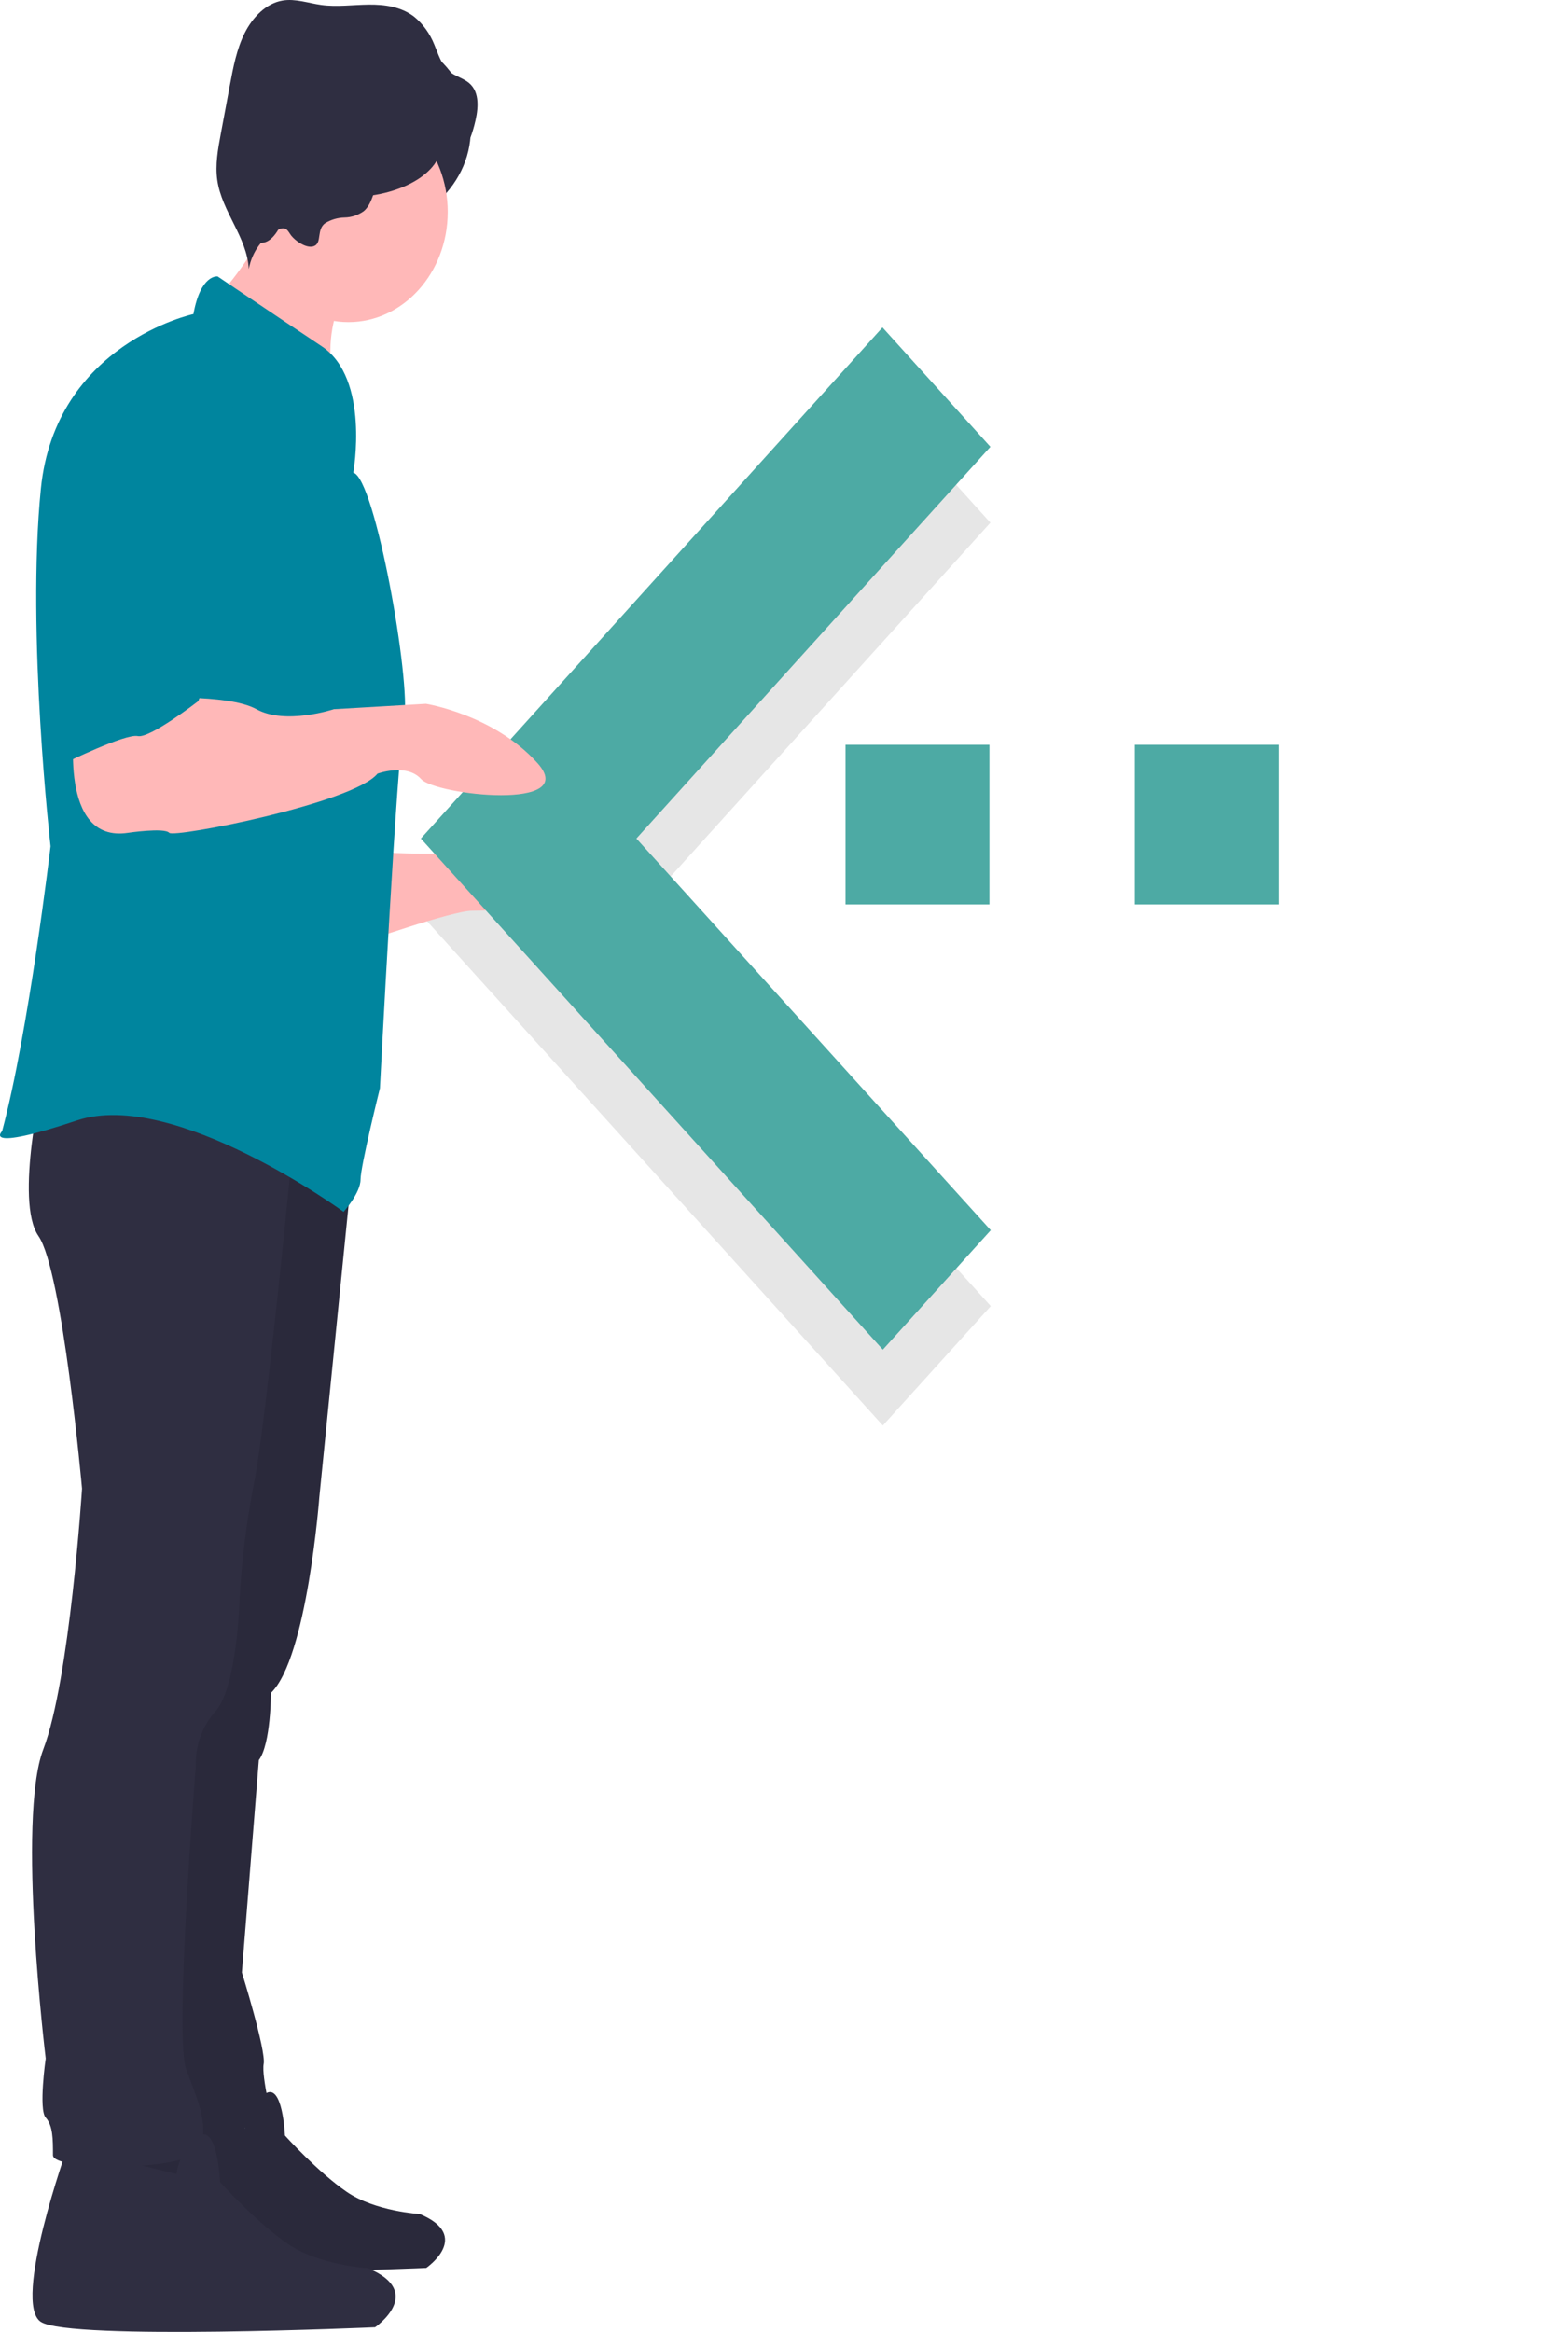 <!-- <svg viewBox="0 0 183 272" fill="none" xmlns="http://www.w3.org/2000/svg">
<path opacity="0.1" d="M128.069 152.012L82.259 106.422L128.022 60.8328L114.07 46.9375L54.4011 106.422L114.117 165.907L128.069 152.012Z" fill="black"/>
<path d="M45.1953 27.3248C53.8402 27.3248 60.8482 21.8626 60.8482 15.1246C60.8482 8.38664 53.8402 2.92444 45.1953 2.92444C36.5504 2.92444 29.5424 8.38664 29.5424 15.1246C29.5424 21.8626 36.5504 27.3248 45.1953 27.3248Z" fill="#2F2E41"/>
<path d="M47.8562 99.118C47.8562 99.118 61.9439 100.056 64.4484 98.1795C66.9528 96.3026 77.5968 100.682 78.536 103.185C79.4752 105.687 63.5092 106 61.0047 106C58.5002 106 46.604 109.754 46.604 109.754L47.8562 99.118Z" fill="#FFB8B8"/>
<path d="M18.8473 244.838C18.8473 244.838 12.2818 261.382 15.7073 263.379C19.1328 265.376 55.0998 263.949 55.0998 263.949C55.0998 263.949 61.0943 260.241 54.2435 257.674C54.2435 257.674 48.5344 257.389 44.8235 255.107C41.1126 252.825 36.8308 248.546 36.8308 248.546C36.8308 248.546 36.5454 242.271 34.2618 243.697C33.5785 244.147 32.997 244.735 32.5546 245.422C32.1121 246.11 31.8185 246.883 31.6927 247.691L18.8473 244.838Z" fill="#2F2E41"/>
<path opacity="0.1" d="M18.8473 244.838C18.8473 244.838 12.2818 261.382 15.7073 263.379C19.1328 265.376 55.0998 263.949 55.0998 263.949C55.0998 263.949 61.0943 260.241 54.2435 257.674C54.2435 257.674 48.5344 257.389 44.8235 255.107C41.1126 252.825 36.8308 248.546 36.8308 248.546C36.8308 248.546 36.5454 242.271 34.2618 243.697C33.5785 244.147 32.997 244.735 32.5546 245.422C32.1121 246.11 31.8185 246.883 31.6927 247.691L18.8473 244.838Z" fill="black"/>
<path d="M128.069 143.182L82.259 97.5926L128.022 52.003L114.07 38.1077L54.4011 97.5926L114.117 157.077L128.069 143.182Z" fill="#1A6F7E"/>
<path d="M8.72394 249.899C8.72394 249.899 1.52359 268.043 5.28029 270.233C9.037 272.423 48.4824 270.859 48.4824 270.859C48.4824 270.859 55.0566 266.792 47.5432 263.977C47.5432 263.977 41.282 263.664 37.2123 261.161C33.1425 258.659 28.4466 253.966 28.4466 253.966C28.4466 253.966 28.1336 247.084 25.6291 248.648C24.8798 249.141 24.2421 249.786 23.7568 250.54C23.2716 251.294 22.9496 252.142 22.8116 253.028L8.72394 249.899Z" fill="#2F2E41"/>
<path d="M45.665 134.78L41.2822 174.196C41.2822 174.196 39.7169 192.965 35.021 197.032C35.021 197.032 35.021 202.976 33.4557 204.853L31.2643 229.566C31.2643 229.566 34.3948 238.638 34.0818 240.202C33.7687 241.766 35.334 246.771 35.021 247.397C34.7079 248.022 19.9941 247.397 19.9941 247.397L23.1247 197.032L32.8296 126.959L45.665 134.78Z" fill="#2F2E41"/>
<path opacity="0.1" d="M45.665 134.78L41.2822 174.196C41.2822 174.196 39.7169 192.965 35.021 197.032C35.021 197.032 35.021 202.976 33.4557 204.853L31.2643 229.566C31.2643 229.566 34.3948 238.638 34.0818 240.202C33.7687 241.766 35.334 246.771 35.021 247.397C34.7079 248.022 19.9941 247.397 19.9941 247.397L23.1247 197.032L32.8296 126.959L45.665 134.78Z" fill="black"/>
<path d="M37.8385 133.529C37.8385 133.529 34.3948 165.75 32.8295 172.632C31.8454 177.164 31.2173 181.766 30.9512 186.396C30.9512 186.396 30.6381 196.406 27.8206 199.222C26.9962 200.037 26.3485 201.014 25.9177 202.09C25.4868 203.166 25.2821 204.32 25.3161 205.478C25.3161 205.478 22.4986 237.074 24.0639 240.828C25.6292 244.581 27.1945 247.71 25.6292 250.212C24.0639 252.715 6.84565 252.715 6.84565 250.838C6.84565 248.961 6.84564 247.397 5.90647 246.458C4.96729 245.52 5.90647 239.576 5.90647 239.576C5.90647 239.576 2.14977 211.735 5.59341 203.601C9.03706 195.468 10.6023 173.257 10.6023 173.257C10.6023 173.257 8.09788 147.919 4.96729 143.852C1.83671 139.785 5.59341 125.395 5.59341 125.395L37.8385 133.529Z" fill="#2F2E41"/>
<path d="M29.0247 33.4688C29.3886 34.2973 30.2597 34.7585 31.0528 35.1951C35.6491 37.7254 39.4965 41.3939 43.287 45.0202C42.3412 41.8173 42.5427 38.3851 43.8569 35.3147C44.3095 34.2674 44.9026 33.1417 44.5792 32.0478C44.3413 31.2433 43.6557 30.663 42.9917 30.1498C41.445 28.9545 39.8283 27.8524 38.1504 26.8493C36.9782 26.1486 34.5683 24.2831 33.2231 24.486C33.1525 26.3021 33.1157 27.9258 32.3198 29.6232C32.131 30.0258 29.1638 33.7855 29.0247 33.4688Z" fill="#FFB8B8"/>
<path d="M45.0388 37.4915C52.1276 37.4915 57.8742 31.7492 57.8742 24.6657C57.8742 17.5822 52.1276 11.8398 45.0388 11.8398C37.95 11.8398 32.2034 17.5822 32.2034 24.6657C32.2034 31.7492 37.95 37.4915 45.0388 37.4915Z" fill="#FFB8B8"/>
<path d="M45.6649 55.0097C45.6649 55.0097 47.8563 44.0609 41.5951 40.307C35.3339 36.5531 28.1336 32.1735 28.1336 32.1735C28.1336 32.1735 25.9422 31.8607 25.003 36.5531C25.003 36.5531 7.15866 39.9941 5.28031 56.8867C3.40196 73.7792 6.53255 98.4924 6.53255 98.4924C6.53255 98.4924 3.71501 120.077 0.271367 131.652C0.271367 131.652 -2.54616 134.154 9.97619 130.4C22.4985 126.647 44.4126 141.036 44.4126 141.036C44.4126 141.036 46.6041 138.847 46.6041 137.283C46.6041 135.718 49.1085 126.647 49.1085 126.647C49.1085 126.647 51.3 88.1691 52.2391 83.7896C53.1783 79.41 48.4824 55.6354 45.6649 55.0097Z" fill="#00859E"/>
<path d="M42.0138 25.987C42.7849 25.5599 43.6496 25.3298 44.5311 25.3171C45.4136 25.3039 46.2754 25.0473 47.0212 24.5756C48.2337 23.6455 48.3226 21.848 49.2096 20.6041C50.4938 18.8031 53.0555 18.5863 55.2667 18.6764C56.6191 18.7315 58.0756 18.8123 59.2144 18.0813C60.3836 17.3309 60.9135 15.9171 61.3077 14.5857C61.7739 13.0112 62.0755 11.0856 60.9202 9.91791C60.118 9.10701 58.8518 8.94663 57.9607 8.23448C57.0367 7.49607 56.6564 6.29436 56.1542 5.22391C55.5827 3.91968 54.6786 2.78816 53.5324 1.9424C51.8513 0.775241 49.7042 0.513515 47.6572 0.535389C45.6103 0.557264 43.5548 0.826209 41.5232 0.575206C39.8587 0.369556 38.1992 -0.183694 36.54 0.061523C34.4259 0.374 32.6769 1.96778 31.6352 3.83244C30.5935 5.69709 30.1465 7.82548 29.713 9.91663L28.5342 15.604C28.1686 17.368 27.8015 19.1789 28.0837 20.9581C28.6688 24.6464 31.9331 27.5781 32.158 31.3057C32.3724 30.2764 32.8391 29.3164 33.5164 28.5117C34.1936 27.7071 35.0601 27.083 36.0381 26.6954C36.2834 26.5755 36.5619 26.5418 36.8287 26.5995C37.153 26.7031 37.3425 27.0269 37.5472 27.2988C38.0835 28.0112 39.7681 29.092 40.723 28.5866C41.5774 28.1345 40.9395 26.715 42.0138 25.987Z" fill="#2F2E41"/>
<path d="M9.66321 84.4152C9.66321 84.4152 7.47178 98.1795 16.5505 96.9282C16.5505 96.9282 21.2464 96.3025 21.8725 96.9282C22.4986 97.5539 45.665 93.4871 48.7955 90.0461C48.7955 90.0461 52.5522 88.7948 54.4306 90.6717C56.3089 92.5487 75.0925 94.4256 69.4574 88.7948C63.8224 83.1639 55.0567 81.9126 55.0567 81.9126L43.1605 82.5383C43.1605 82.5383 36.8993 84.4152 33.1426 82.5383C29.3859 80.6613 18.7419 81.287 18.7419 81.287L9.66321 84.4152Z" fill="#FFB8B8"/>
<path d="M22.4985 40.9325C22.4985 40.9325 8.41089 42.4966 8.41089 62.8302V88.7947C8.41089 88.7947 16.2374 85.3536 17.8026 85.6664C19.3679 85.9793 25.6291 81.5997 25.6291 81.5997C25.6291 81.5997 32.8295 64.7072 32.2033 60.0148C31.5772 55.3224 31.8903 41.5581 22.4985 40.9325Z" fill="#00859E"/>
<path d="M45.0388 22.9451C51.6954 22.9451 57.0916 20.144 57.0916 16.6886C57.0916 13.2333 51.6954 10.4321 45.0388 10.4321C38.3823 10.4321 32.9861 13.2333 32.9861 16.6886C32.9861 20.144 38.3823 22.9451 45.0388 22.9451Z" fill="#2F2E41"/>
<path d="M33.7686 28.2632C36.1028 28.2632 37.9949 23.5713 37.9949 17.7836C37.9949 11.9958 36.1028 7.30396 33.7686 7.30396C31.4345 7.30396 29.5424 11.9958 29.5424 17.7836C29.5424 23.5713 31.4345 28.2632 33.7686 28.2632Z" fill="#2F2E41"/>
<rect x="128.294" y="87.6776" width="20" height="20" fill="#1A6F7E"/>
<rect x="162.294" y="87.6776" width="20" height="20" fill="#1A6F7E"/>
</svg> -->
<svg viewBox="0 0 183 272" fill="none" xmlns="http://www.w3.org/2000/svg">
<path opacity="0.1" d="M115.633 152.348L74.271 106.658L115.591 60.967L102.993 47.041L49.118 106.658L103.035 166.274L115.633 152.348Z" fill="black"/>
<path d="M98.681 105.499H115.478V86.869H98.681V105.499ZM132.442 105.499H149.239V86.869H132.442V105.499Z" fill="#4DAAA4"/>
<path d="M40.807 27.385C48.612 27.385 54.94 21.911 54.94 15.158C54.94 8.405 48.612 2.931 40.807 2.931C33.001 2.931 26.674 8.405 26.674 15.158C26.674 21.911 33.001 27.385 40.807 27.385Z" fill="#2F2E41"/>
<path d="M43.209 99.337C43.209 99.337 55.929 100.278 58.19 98.397C60.452 96.515 70.062 100.905 70.91 103.413C71.758 105.921 57.342 106.234 55.081 106.234C52.82 106.234 42.079 109.997 42.079 109.997L43.209 99.337Z" fill="#FFB8B8"/>
<path d="M17.017 245.38C17.017 245.38 11.089 261.96 14.182 263.961C17.275 265.962 49.749 264.533 49.749 264.533C49.749 264.533 55.162 260.817 48.976 258.244C48.976 258.244 43.822 257.958 40.471 255.671C37.12 253.384 33.254 249.096 33.254 249.096C33.254 249.096 32.997 242.807 30.935 244.236C30.318 244.687 29.793 245.276 29.393 245.965C28.994 246.654 28.729 247.429 28.615 248.238L17.017 245.38Z" fill="#2F2E41"/>
<path opacity="0.1" d="M17.017 245.38C17.017 245.38 11.089 261.96 14.182 263.961C17.275 265.962 49.749 264.533 49.749 264.533C49.749 264.533 55.162 260.817 48.976 258.244C48.976 258.244 43.822 257.958 40.471 255.671C37.12 253.384 33.254 249.096 33.254 249.096C33.254 249.096 32.997 242.807 30.935 244.236C30.318 244.687 29.793 245.276 29.393 245.965C28.994 246.654 28.729 247.429 28.615 248.238L17.017 245.38Z" fill="black"/>
<path d="M115.633 143.499L74.271 97.808L115.591 52.118L102.993 38.192L49.118 97.808L103.035 157.425L115.633 143.499Z" fill="#4DAAA4"/>
<path d="M7.877 250.452C7.877 250.452 1.376 268.636 4.768 270.831C8.159 273.025 43.775 271.458 43.775 271.458C43.775 271.458 49.71 267.382 42.926 264.56C42.926 264.56 37.273 264.247 33.599 261.739C29.924 259.23 25.684 254.528 25.684 254.528C25.684 254.528 25.402 247.63 23.14 249.198C22.464 249.692 21.888 250.338 21.45 251.094C21.012 251.85 20.721 252.699 20.596 253.587L7.877 250.452Z" fill="#2F2E41"/>
<path d="M41.231 135.078L37.273 174.581C37.273 174.581 35.86 193.392 31.62 197.468C31.62 197.468 31.62 203.424 30.207 205.306L28.228 230.073C28.228 230.073 31.055 239.165 30.772 240.733C30.49 242.301 31.903 247.317 31.62 247.944C31.338 248.571 18.053 247.944 18.053 247.944L20.879 197.468L29.642 127.24L41.231 135.078Z" fill="#2F2E41"/>
<path opacity="0.1" d="M41.231 135.078L37.273 174.581C37.273 174.581 35.86 193.392 31.62 197.468C31.62 197.468 31.62 203.424 30.207 205.306L28.228 230.073C28.228 230.073 31.055 239.165 30.772 240.733C30.49 242.301 31.903 247.317 31.62 247.944C31.338 248.571 18.053 247.944 18.053 247.944L20.879 197.468L29.642 127.24L41.231 135.078Z" fill="black"/>
<path d="M34.164 133.824C34.164 133.824 31.055 166.116 29.642 173.013C28.753 177.556 28.186 182.168 27.946 186.808C27.946 186.808 27.663 196.841 25.119 199.662C24.375 200.48 23.79 201.458 23.401 202.537C23.012 203.616 22.827 204.771 22.858 205.933C22.858 205.933 20.314 237.598 21.727 241.36C23.14 245.122 24.554 248.257 23.14 250.765C21.727 253.274 6.181 253.274 6.181 251.392C6.181 249.511 6.181 247.944 5.333 247.003C4.485 246.063 5.333 240.106 5.333 240.106C5.333 240.106 1.941 212.203 5.05 204.052C8.16 195.9 9.573 173.64 9.573 173.64C9.573 173.64 7.312 148.246 4.485 144.17C1.658 140.094 5.05 125.672 5.05 125.672L34.164 133.824Z" fill="#2F2E41"/>
<path d="M26.206 33.543C26.535 34.373 27.321 34.835 28.037 35.273C32.187 37.809 35.661 41.486 39.084 45.12C38.23 41.91 38.412 38.47 39.598 35.393C40.007 34.343 40.542 33.215 40.25 32.119C40.035 31.312 39.417 30.731 38.817 30.216C37.42 29.019 35.961 27.914 34.446 26.909C33.388 26.206 31.212 24.337 29.997 24.54C29.933 26.36 29.9 27.988 29.181 29.689C29.011 30.092 26.332 33.86 26.206 33.543Z" fill="#FFB8B8"/>
<path d="M40.665 37.574C47.066 37.574 52.254 31.819 52.254 24.72C52.254 17.621 47.066 11.866 40.665 11.866C34.265 11.866 29.076 17.621 29.076 24.72C29.076 31.819 34.265 37.574 40.665 37.574Z" fill="#FFB8B8"/>
<path d="M41.231 55.131C41.231 55.131 43.209 44.158 37.556 40.396C31.903 36.634 25.402 32.245 25.402 32.245C25.402 32.245 23.423 31.931 22.575 36.634C22.575 36.634 6.464 40.083 4.768 57.012C3.072 73.942 5.898 98.71 5.898 98.71C5.898 98.71 3.354 120.343 0.245 131.943C0.245 131.943 -2.299 134.451 9.007 130.689C20.314 126.927 40.1 141.348 40.1 141.348C40.1 141.348 42.079 139.154 42.079 137.586C42.079 136.018 44.34 126.927 44.34 126.927C44.34 126.927 46.319 88.364 47.166 83.975C48.014 79.586 43.775 55.758 41.231 55.131Z" fill="#00859E"/>
<path d="M37.934 26.044C38.63 25.616 39.411 25.386 40.207 25.373C41.004 25.36 41.782 25.103 42.455 24.63C43.55 23.698 43.63 21.896 44.431 20.65C45.591 18.845 47.904 18.627 49.9 18.718C51.121 18.773 52.436 18.854 53.465 18.121C54.52 17.369 54.998 15.952 55.355 14.618C55.775 13.04 56.048 11.11 55.005 9.94C54.28 9.127 53.137 8.966 52.332 8.253C51.498 7.513 51.155 6.308 50.701 5.235C50.185 3.928 49.369 2.794 48.334 1.947C46.816 0.777 44.878 0.515 43.029 0.537C41.181 0.558 39.325 0.828 37.491 0.576C35.988 0.37 34.49 -0.184 32.992 0.062C31.083 0.375 29.504 1.972 28.563 3.841C27.623 5.71 27.219 7.843 26.828 9.939L25.763 15.639C25.433 17.406 25.102 19.221 25.357 21.004C25.885 24.701 28.832 27.639 29.035 31.375C29.229 30.343 29.65 29.381 30.262 28.575C30.873 27.768 31.656 27.143 32.539 26.754C32.76 26.634 33.011 26.601 33.252 26.658C33.545 26.762 33.716 27.087 33.901 27.359C34.385 28.073 35.906 29.156 36.769 28.65C37.54 28.197 36.964 26.774 37.934 26.044Z" fill="#2F2E41"/>
<path d="M8.725 84.602C8.725 84.602 6.746 98.397 14.943 97.142C14.943 97.142 19.183 96.516 19.749 97.142C20.314 97.769 41.231 93.694 44.057 90.245C44.057 90.245 47.449 88.991 49.145 90.872C50.841 92.753 67.801 94.634 62.713 88.991C57.625 83.348 49.711 82.094 49.711 82.094L38.969 82.721C38.969 82.721 33.316 84.602 29.924 82.721C26.532 80.84 16.922 81.467 16.922 81.467L8.725 84.602Z" fill="#FFB8B8"/>
<path d="M20.314 41.023C20.314 41.023 7.594 42.591 7.594 62.969V88.991C7.594 88.991 14.661 85.542 16.074 85.856C17.487 86.169 23.14 81.78 23.14 81.78C23.14 81.78 29.642 64.85 29.076 60.148C28.511 55.445 28.794 41.65 20.314 41.023Z" fill="#00859E"/>
<path d="M40.665 22.996C46.676 22.996 51.548 20.189 51.548 16.726C51.548 13.263 46.676 10.455 40.665 10.455C34.655 10.455 29.783 13.263 29.783 16.726C29.783 20.189 34.655 22.996 40.665 22.996Z" fill="#2F2E41"/>
<path d="M30.489 28.326C32.597 28.326 34.305 23.623 34.305 17.823C34.305 12.022 32.597 7.32 30.489 7.32C28.382 7.32 26.674 12.022 26.674 17.823C26.674 23.623 28.382 28.326 30.489 28.326Z" fill="#2F2E41"/>
</svg>
